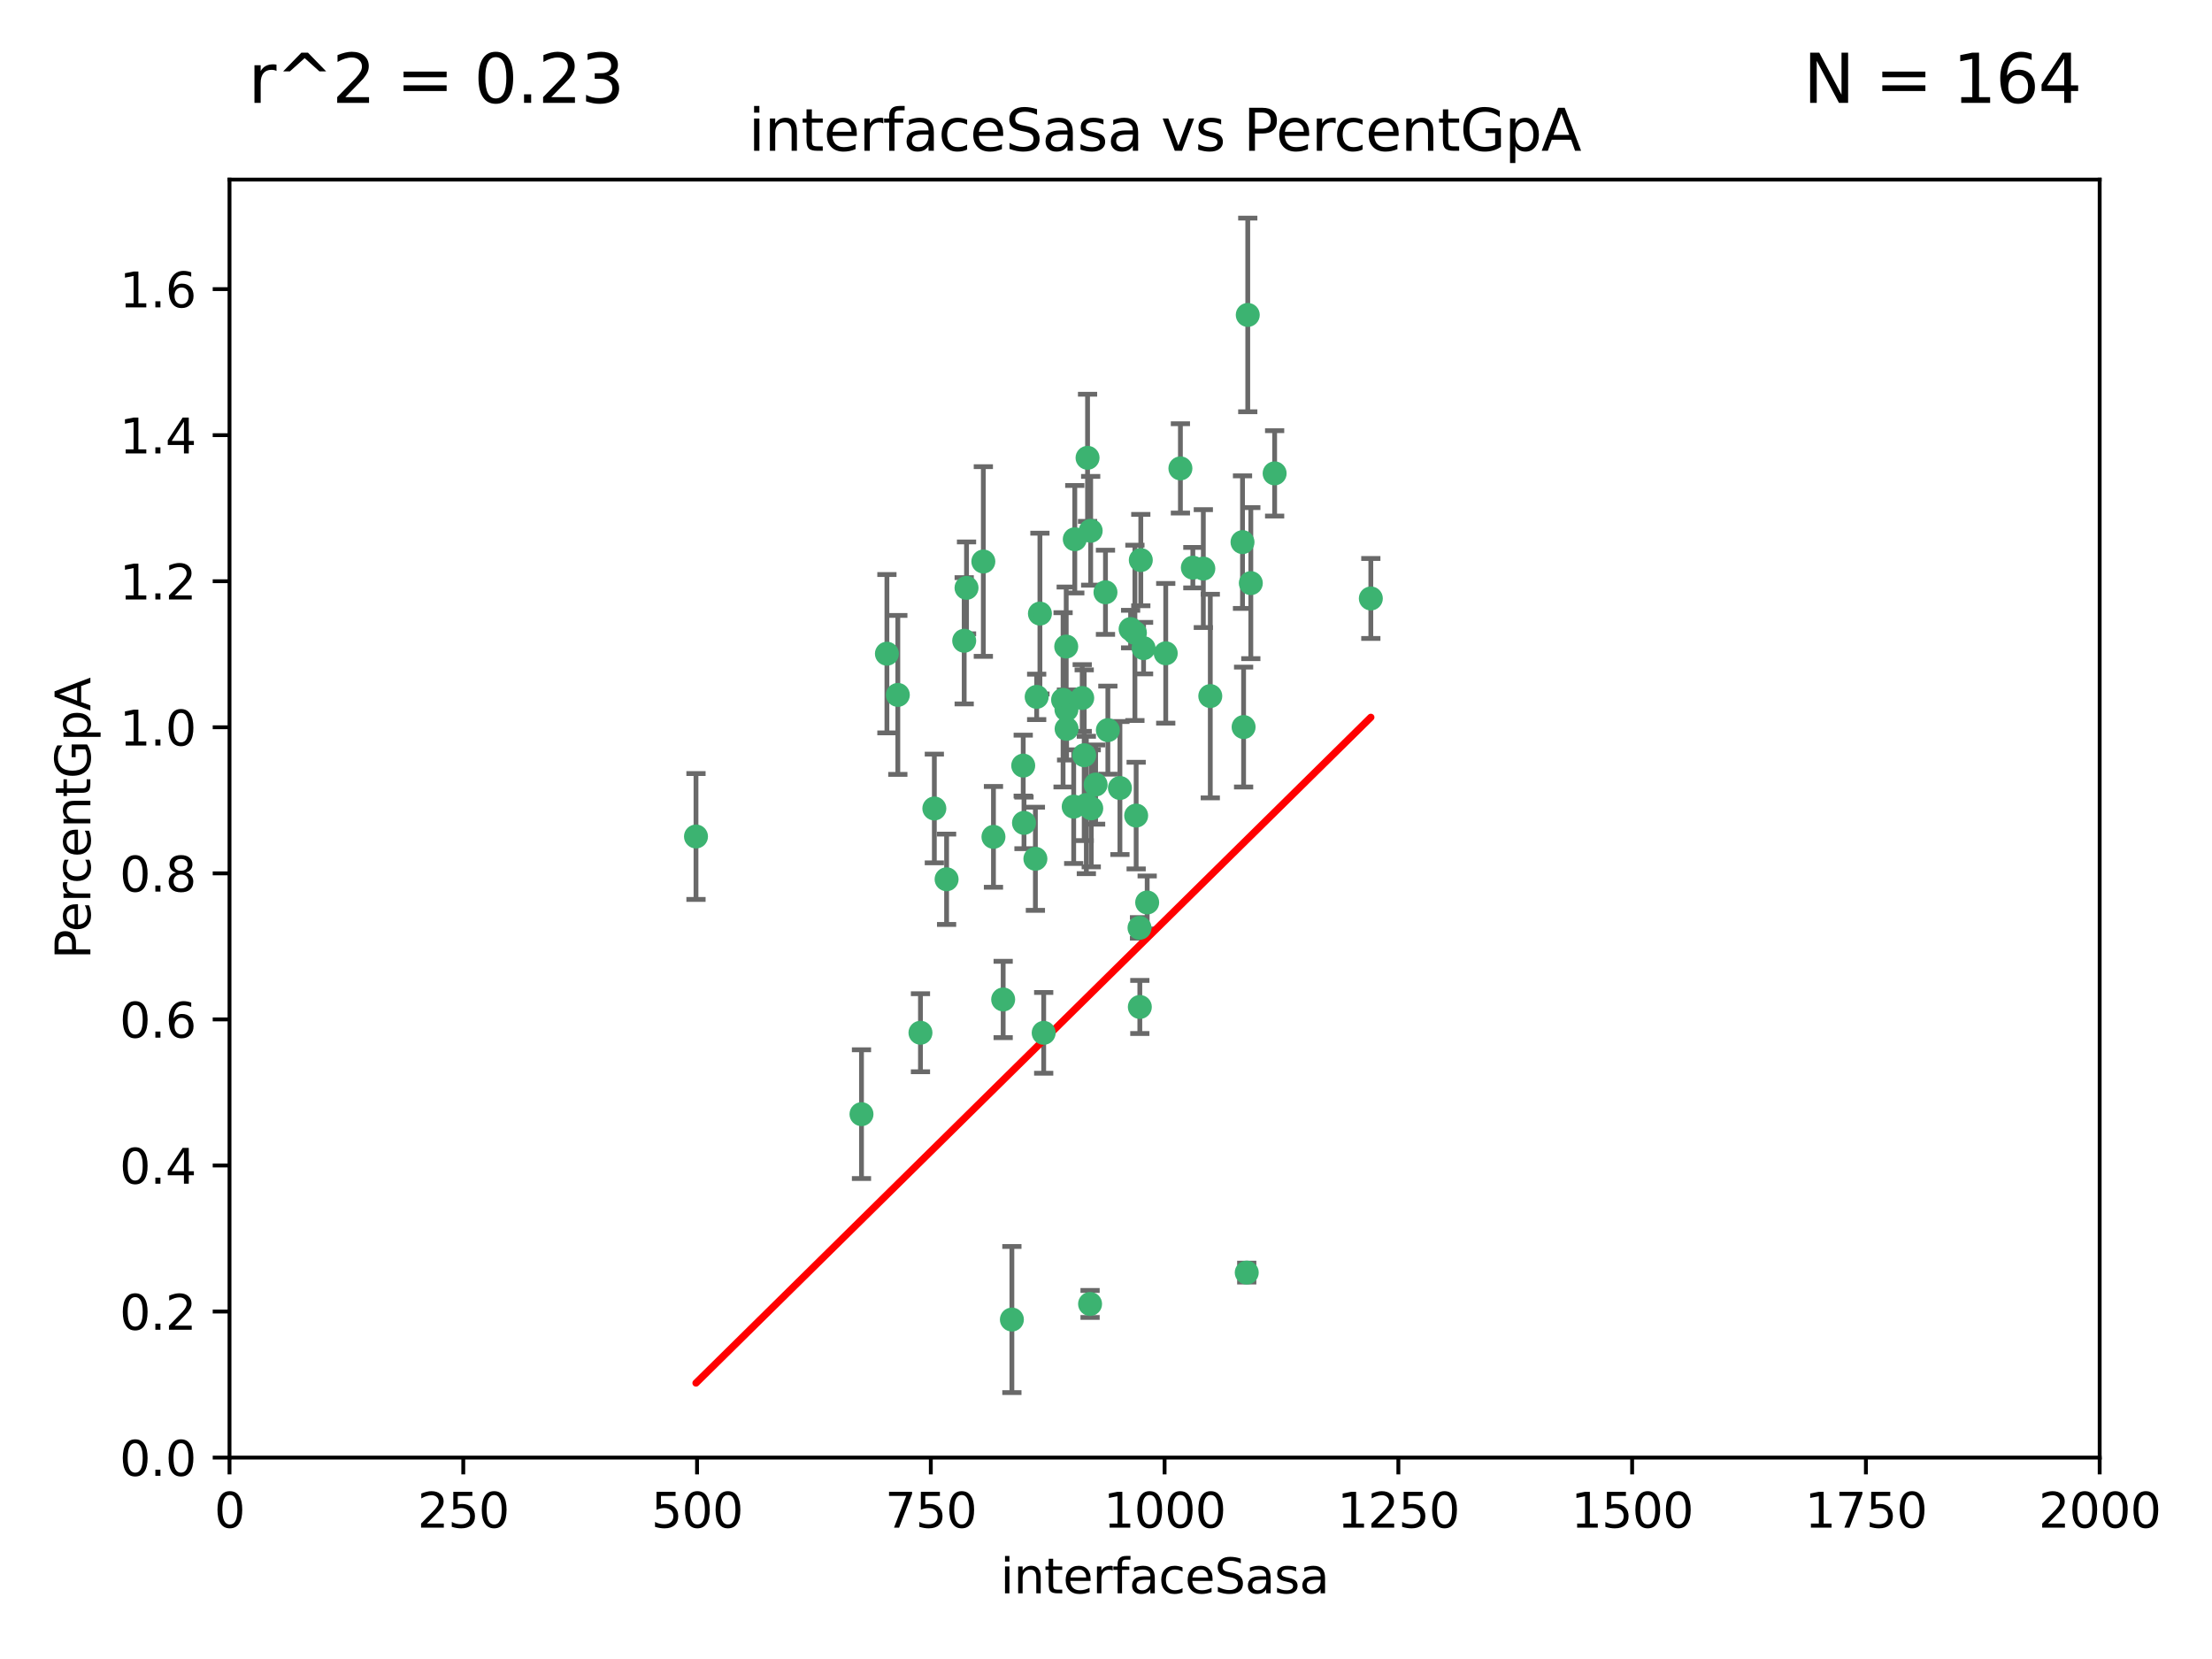 <?xml version="1.0" encoding="utf-8" standalone="no"?>
<!DOCTYPE svg PUBLIC "-//W3C//DTD SVG 1.1//EN"
  "http://www.w3.org/Graphics/SVG/1.1/DTD/svg11.dtd">
<svg xmlns:xlink="http://www.w3.org/1999/xlink" width="460.8pt" height="345.6pt" viewBox="0 0 460.8 345.6" xmlns="http://www.w3.org/2000/svg" version="1.1">
 <defs>
  <style type="text/css">*{stroke-linejoin: round; stroke-linecap: butt}</style>
 </defs>
 <g id="figure_1">
  <g id="patch_1">
   <path d="M 0 345.6 
L 460.8 345.6 
L 460.8 0 
L 0 0 
z
" style="fill: #ffffff"/>
  </g>
  <g id="axes_1">
   <g id="patch_2">
    <path d="M 47.81 303.64 
L 437.4 303.64 
L 437.4 37.411 
L 47.81 37.411 
z
" style="fill: #ffffff"/>
   </g>
   <g id="PathCollection_1">
    <defs>
     <path id="m04582af3ce" d="M 0 1.118 
C 0.297 1.118 0.581 1 0.791 0.791 
C 1 0.581 1.118 0.297 1.118 0 
C 1.118 -0.297 1 -0.581 0.791 -0.791 
C 0.581 -1 0.297 -1.118 0 -1.118 
C -0.297 -1.118 -0.581 -1 -0.791 -0.791 
C -1 -0.581 -1.118 -0.297 -1.118 0 
C -1.118 0.297 -1 0.581 -0.791 0.791 
C -0.581 1 -0.297 1.118 0 1.118 
z
" style="stroke: #3cb371"/>
    </defs>
    <g clip-path="url(#pd484ab130f)">
     <use xlink:href="#m04582af3ce" x="258.839" y="112.935" style="fill: #3cb371; stroke: #3cb371"/>
     <use xlink:href="#m04582af3ce" x="235.526" y="131.048" style="fill: #3cb371; stroke: #3cb371"/>
     <use xlink:href="#m04582af3ce" x="265.53" y="98.611" style="fill: #3cb371; stroke: #3cb371"/>
     <use xlink:href="#m04582af3ce" x="225.86" y="157.33" style="fill: #3cb371; stroke: #3cb371"/>
     <use xlink:href="#m04582af3ce" x="259.065" y="151.457" style="fill: #3cb371; stroke: #3cb371"/>
     <use xlink:href="#m04582af3ce" x="259.932" y="65.606" style="fill: #3cb371; stroke: #3cb371"/>
     <use xlink:href="#m04582af3ce" x="242.845" y="136.097" style="fill: #3cb371; stroke: #3cb371"/>
     <use xlink:href="#m04582af3ce" x="216.635" y="127.82" style="fill: #3cb371; stroke: #3cb371"/>
     <use xlink:href="#m04582af3ce" x="250.675" y="118.446" style="fill: #3cb371; stroke: #3cb371"/>
     <use xlink:href="#m04582af3ce" x="233.3" y="164.157" style="fill: #3cb371; stroke: #3cb371"/>
     <use xlink:href="#m04582af3ce" x="222.161" y="147.818" style="fill: #3cb371; stroke: #3cb371"/>
     <use xlink:href="#m04582af3ce" x="221.458" y="145.786" style="fill: #3cb371; stroke: #3cb371"/>
     <use xlink:href="#m04582af3ce" x="238.226" y="135.021" style="fill: #3cb371; stroke: #3cb371"/>
     <use xlink:href="#m04582af3ce" x="236.422" y="131.834" style="fill: #3cb371; stroke: #3cb371"/>
     <use xlink:href="#m04582af3ce" x="226.558" y="95.371" style="fill: #3cb371; stroke: #3cb371"/>
     <use xlink:href="#m04582af3ce" x="223.671" y="168.041" style="fill: #3cb371; stroke: #3cb371"/>
     <use xlink:href="#m04582af3ce" x="248.492" y="118.255" style="fill: #3cb371; stroke: #3cb371"/>
     <use xlink:href="#m04582af3ce" x="223.897" y="112.334" style="fill: #3cb371; stroke: #3cb371"/>
     <use xlink:href="#m04582af3ce" x="225.446" y="145.408" style="fill: #3cb371; stroke: #3cb371"/>
     <use xlink:href="#m04582af3ce" x="230.29" y="123.385" style="fill: #3cb371; stroke: #3cb371"/>
     <use xlink:href="#m04582af3ce" x="200.86" y="133.482" style="fill: #3cb371; stroke: #3cb371"/>
     <use xlink:href="#m04582af3ce" x="217.42" y="215.161" style="fill: #3cb371; stroke: #3cb371"/>
     <use xlink:href="#m04582af3ce" x="237.649" y="116.673" style="fill: #3cb371; stroke: #3cb371"/>
     <use xlink:href="#m04582af3ce" x="259.72" y="265.1" style="fill: #3cb371; stroke: #3cb371"/>
     <use xlink:href="#m04582af3ce" x="213.316" y="171.42" style="fill: #3cb371; stroke: #3cb371"/>
     <use xlink:href="#m04582af3ce" x="204.848" y="116.973" style="fill: #3cb371; stroke: #3cb371"/>
     <use xlink:href="#m04582af3ce" x="245.901" y="97.572" style="fill: #3cb371; stroke: #3cb371"/>
     <use xlink:href="#m04582af3ce" x="285.569" y="124.669" style="fill: #3cb371; stroke: #3cb371"/>
     <use xlink:href="#m04582af3ce" x="215.957" y="145.171" style="fill: #3cb371; stroke: #3cb371"/>
     <use xlink:href="#m04582af3ce" x="194.641" y="168.419" style="fill: #3cb371; stroke: #3cb371"/>
     <use xlink:href="#m04582af3ce" x="191.75" y="215.139" style="fill: #3cb371; stroke: #3cb371"/>
     <use xlink:href="#m04582af3ce" x="184.761" y="136.178" style="fill: #3cb371; stroke: #3cb371"/>
     <use xlink:href="#m04582af3ce" x="213.156" y="159.488" style="fill: #3cb371; stroke: #3cb371"/>
     <use xlink:href="#m04582af3ce" x="222.113" y="134.689" style="fill: #3cb371; stroke: #3cb371"/>
     <use xlink:href="#m04582af3ce" x="215.692" y="178.897" style="fill: #3cb371; stroke: #3cb371"/>
     <use xlink:href="#m04582af3ce" x="228.237" y="163.438" style="fill: #3cb371; stroke: #3cb371"/>
     <use xlink:href="#m04582af3ce" x="222.194" y="151.836" style="fill: #3cb371; stroke: #3cb371"/>
     <use xlink:href="#m04582af3ce" x="237.381" y="193.29" style="fill: #3cb371; stroke: #3cb371"/>
     <use xlink:href="#m04582af3ce" x="197.192" y="183.167" style="fill: #3cb371; stroke: #3cb371"/>
     <use xlink:href="#m04582af3ce" x="208.978" y="208.206" style="fill: #3cb371; stroke: #3cb371"/>
     <use xlink:href="#m04582af3ce" x="227.208" y="110.571" style="fill: #3cb371; stroke: #3cb371"/>
     <use xlink:href="#m04582af3ce" x="260.569" y="121.476" style="fill: #3cb371; stroke: #3cb371"/>
     <use xlink:href="#m04582af3ce" x="227.082" y="271.637" style="fill: #3cb371; stroke: #3cb371"/>
     <use xlink:href="#m04582af3ce" x="230.787" y="152.103" style="fill: #3cb371; stroke: #3cb371"/>
     <use xlink:href="#m04582af3ce" x="236.683" y="169.899" style="fill: #3cb371; stroke: #3cb371"/>
     <use xlink:href="#m04582af3ce" x="206.956" y="174.332" style="fill: #3cb371; stroke: #3cb371"/>
     <use xlink:href="#m04582af3ce" x="237.447" y="209.769" style="fill: #3cb371; stroke: #3cb371"/>
     <use xlink:href="#m04582af3ce" x="227.327" y="168.396" style="fill: #3cb371; stroke: #3cb371"/>
     <use xlink:href="#m04582af3ce" x="238.978" y="188.002" style="fill: #3cb371; stroke: #3cb371"/>
     <use xlink:href="#m04582af3ce" x="210.795" y="274.884" style="fill: #3cb371; stroke: #3cb371"/>
     <use xlink:href="#m04582af3ce" x="179.464" y="232.101" style="fill: #3cb371; stroke: #3cb371"/>
     <use xlink:href="#m04582af3ce" x="226.307" y="167.688" style="fill: #3cb371; stroke: #3cb371"/>
     <use xlink:href="#m04582af3ce" x="201.345" y="122.465" style="fill: #3cb371; stroke: #3cb371"/>
     <use xlink:href="#m04582af3ce" x="187.034" y="144.762" style="fill: #3cb371; stroke: #3cb371"/>
     <use xlink:href="#m04582af3ce" x="252.125" y="145.004" style="fill: #3cb371; stroke: #3cb371"/>
     <use xlink:href="#m04582af3ce" x="144.987" y="174.257" style="fill: #3cb371; stroke: #3cb371"/>
    </g>
   </g>
   <g id="matplotlib.axis_1">
    <g id="xtick_1">
     <g id="line2d_1">
      <defs>
       <path id="m466627f62f" d="M 0 0 
L 0 3.5 
" style="stroke: #000000; stroke-width: 0.8"/>
      </defs>
      <g>
       <use xlink:href="#m466627f62f" x="47.81" y="303.64" style="stroke: #000000; stroke-width: 0.8"/>
      </g>
     </g>
     <g id="text_1">
      <!-- 0 -->
      <g transform="translate(44.629 318.238)scale(0.1 -0.1)">
       <defs>
        <path id="DejaVuSans-30" d="M 2034 4250 
Q 1547 4250 1301 3770 
Q 1056 3291 1056 2328 
Q 1056 1369 1301 889 
Q 1547 409 2034 409 
Q 2525 409 2770 889 
Q 3016 1369 3016 2328 
Q 3016 3291 2770 3770 
Q 2525 4250 2034 4250 
z
M 2034 4750 
Q 2819 4750 3233 4129 
Q 3647 3509 3647 2328 
Q 3647 1150 3233 529 
Q 2819 -91 2034 -91 
Q 1250 -91 836 529 
Q 422 1150 422 2328 
Q 422 3509 836 4129 
Q 1250 4750 2034 4750 
z
" transform="scale(0.016)"/>
       </defs>
       <use xlink:href="#DejaVuSans-30"/>
      </g>
     </g>
    </g>
    <g id="xtick_2">
     <g id="line2d_2">
      <g>
       <use xlink:href="#m466627f62f" x="96.509" y="303.64" style="stroke: #000000; stroke-width: 0.8"/>
      </g>
     </g>
     <g id="text_2">
      <!-- 250 -->
      <g transform="translate(86.965 318.238)scale(0.1 -0.1)">
       <defs>
        <path id="DejaVuSans-32" d="M 1228 531 
L 3431 531 
L 3431 0 
L 469 0 
L 469 531 
Q 828 903 1448 1529 
Q 2069 2156 2228 2338 
Q 2531 2678 2651 2914 
Q 2772 3150 2772 3378 
Q 2772 3750 2511 3984 
Q 2250 4219 1831 4219 
Q 1534 4219 1204 4116 
Q 875 4013 500 3803 
L 500 4441 
Q 881 4594 1212 4672 
Q 1544 4750 1819 4750 
Q 2544 4750 2975 4387 
Q 3406 4025 3406 3419 
Q 3406 3131 3298 2873 
Q 3191 2616 2906 2266 
Q 2828 2175 2409 1742 
Q 1991 1309 1228 531 
z
" transform="scale(0.016)"/>
        <path id="DejaVuSans-35" d="M 691 4666 
L 3169 4666 
L 3169 4134 
L 1269 4134 
L 1269 2991 
Q 1406 3038 1543 3061 
Q 1681 3084 1819 3084 
Q 2600 3084 3056 2656 
Q 3513 2228 3513 1497 
Q 3513 744 3044 326 
Q 2575 -91 1722 -91 
Q 1428 -91 1123 -41 
Q 819 9 494 109 
L 494 744 
Q 775 591 1075 516 
Q 1375 441 1709 441 
Q 2250 441 2565 725 
Q 2881 1009 2881 1497 
Q 2881 1984 2565 2268 
Q 2250 2553 1709 2553 
Q 1456 2553 1204 2497 
Q 953 2441 691 2322 
L 691 4666 
z
" transform="scale(0.016)"/>
       </defs>
       <use xlink:href="#DejaVuSans-32"/>
       <use xlink:href="#DejaVuSans-35" x="63.623"/>
       <use xlink:href="#DejaVuSans-30" x="127.246"/>
      </g>
     </g>
    </g>
    <g id="xtick_3">
     <g id="line2d_3">
      <g>
       <use xlink:href="#m466627f62f" x="145.208" y="303.64" style="stroke: #000000; stroke-width: 0.8"/>
      </g>
     </g>
     <g id="text_3">
      <!-- 500 -->
      <g transform="translate(135.664 318.238)scale(0.1 -0.1)">
       <use xlink:href="#DejaVuSans-35"/>
       <use xlink:href="#DejaVuSans-30" x="63.623"/>
       <use xlink:href="#DejaVuSans-30" x="127.246"/>
      </g>
     </g>
    </g>
    <g id="xtick_4">
     <g id="line2d_4">
      <g>
       <use xlink:href="#m466627f62f" x="193.906" y="303.64" style="stroke: #000000; stroke-width: 0.8"/>
      </g>
     </g>
     <g id="text_4">
      <!-- 750 -->
      <g transform="translate(184.363 318.238)scale(0.1 -0.1)">
       <defs>
        <path id="DejaVuSans-37" d="M 525 4666 
L 3525 4666 
L 3525 4397 
L 1831 0 
L 1172 0 
L 2766 4134 
L 525 4134 
L 525 4666 
z
" transform="scale(0.016)"/>
       </defs>
       <use xlink:href="#DejaVuSans-37"/>
       <use xlink:href="#DejaVuSans-35" x="63.623"/>
       <use xlink:href="#DejaVuSans-30" x="127.246"/>
      </g>
     </g>
    </g>
    <g id="xtick_5">
     <g id="line2d_5">
      <g>
       <use xlink:href="#m466627f62f" x="242.605" y="303.64" style="stroke: #000000; stroke-width: 0.8"/>
      </g>
     </g>
     <g id="text_5">
      <!-- 1000 -->
      <g transform="translate(229.88 318.238)scale(0.1 -0.1)">
       <defs>
        <path id="DejaVuSans-31" d="M 794 531 
L 1825 531 
L 1825 4091 
L 703 3866 
L 703 4441 
L 1819 4666 
L 2450 4666 
L 2450 531 
L 3481 531 
L 3481 0 
L 794 0 
L 794 531 
z
" transform="scale(0.016)"/>
       </defs>
       <use xlink:href="#DejaVuSans-31"/>
       <use xlink:href="#DejaVuSans-30" x="63.623"/>
       <use xlink:href="#DejaVuSans-30" x="127.246"/>
       <use xlink:href="#DejaVuSans-30" x="190.869"/>
      </g>
     </g>
    </g>
    <g id="xtick_6">
     <g id="line2d_6">
      <g>
       <use xlink:href="#m466627f62f" x="291.304" y="303.64" style="stroke: #000000; stroke-width: 0.8"/>
      </g>
     </g>
     <g id="text_6">
      <!-- 1250 -->
      <g transform="translate(278.579 318.238)scale(0.1 -0.1)">
       <use xlink:href="#DejaVuSans-31"/>
       <use xlink:href="#DejaVuSans-32" x="63.623"/>
       <use xlink:href="#DejaVuSans-35" x="127.246"/>
       <use xlink:href="#DejaVuSans-30" x="190.869"/>
      </g>
     </g>
    </g>
    <g id="xtick_7">
     <g id="line2d_7">
      <g>
       <use xlink:href="#m466627f62f" x="340.002" y="303.64" style="stroke: #000000; stroke-width: 0.8"/>
      </g>
     </g>
     <g id="text_7">
      <!-- 1500 -->
      <g transform="translate(327.277 318.238)scale(0.1 -0.1)">
       <use xlink:href="#DejaVuSans-31"/>
       <use xlink:href="#DejaVuSans-35" x="63.623"/>
       <use xlink:href="#DejaVuSans-30" x="127.246"/>
       <use xlink:href="#DejaVuSans-30" x="190.869"/>
      </g>
     </g>
    </g>
    <g id="xtick_8">
     <g id="line2d_8">
      <g>
       <use xlink:href="#m466627f62f" x="388.701" y="303.64" style="stroke: #000000; stroke-width: 0.8"/>
      </g>
     </g>
     <g id="text_8">
      <!-- 1750 -->
      <g transform="translate(375.976 318.238)scale(0.1 -0.1)">
       <use xlink:href="#DejaVuSans-31"/>
       <use xlink:href="#DejaVuSans-37" x="63.623"/>
       <use xlink:href="#DejaVuSans-35" x="127.246"/>
       <use xlink:href="#DejaVuSans-30" x="190.869"/>
      </g>
     </g>
    </g>
    <g id="xtick_9">
     <g id="line2d_9">
      <g>
       <use xlink:href="#m466627f62f" x="437.4" y="303.64" style="stroke: #000000; stroke-width: 0.8"/>
      </g>
     </g>
     <g id="text_9">
      <!-- 2000 -->
      <g transform="translate(424.675 318.238)scale(0.1 -0.1)">
       <use xlink:href="#DejaVuSans-32"/>
       <use xlink:href="#DejaVuSans-30" x="63.623"/>
       <use xlink:href="#DejaVuSans-30" x="127.246"/>
       <use xlink:href="#DejaVuSans-30" x="190.869"/>
      </g>
     </g>
    </g>
    <g id="text_10">
     <!-- interfaceSasa -->
     <g transform="translate(208.398 331.917)scale(0.1 -0.1)">
      <defs>
       <path id="DejaVuSans-69" d="M 603 3500 
L 1178 3500 
L 1178 0 
L 603 0 
L 603 3500 
z
M 603 4863 
L 1178 4863 
L 1178 4134 
L 603 4134 
L 603 4863 
z
" transform="scale(0.016)"/>
       <path id="DejaVuSans-6e" d="M 3513 2113 
L 3513 0 
L 2938 0 
L 2938 2094 
Q 2938 2591 2744 2837 
Q 2550 3084 2163 3084 
Q 1697 3084 1428 2787 
Q 1159 2491 1159 1978 
L 1159 0 
L 581 0 
L 581 3500 
L 1159 3500 
L 1159 2956 
Q 1366 3272 1645 3428 
Q 1925 3584 2291 3584 
Q 2894 3584 3203 3211 
Q 3513 2838 3513 2113 
z
" transform="scale(0.016)"/>
       <path id="DejaVuSans-74" d="M 1172 4494 
L 1172 3500 
L 2356 3500 
L 2356 3053 
L 1172 3053 
L 1172 1153 
Q 1172 725 1289 603 
Q 1406 481 1766 481 
L 2356 481 
L 2356 0 
L 1766 0 
Q 1100 0 847 248 
Q 594 497 594 1153 
L 594 3053 
L 172 3053 
L 172 3500 
L 594 3500 
L 594 4494 
L 1172 4494 
z
" transform="scale(0.016)"/>
       <path id="DejaVuSans-65" d="M 3597 1894 
L 3597 1613 
L 953 1613 
Q 991 1019 1311 708 
Q 1631 397 2203 397 
Q 2534 397 2845 478 
Q 3156 559 3463 722 
L 3463 178 
Q 3153 47 2828 -22 
Q 2503 -91 2169 -91 
Q 1331 -91 842 396 
Q 353 884 353 1716 
Q 353 2575 817 3079 
Q 1281 3584 2069 3584 
Q 2775 3584 3186 3129 
Q 3597 2675 3597 1894 
z
M 3022 2063 
Q 3016 2534 2758 2815 
Q 2500 3097 2075 3097 
Q 1594 3097 1305 2825 
Q 1016 2553 972 2059 
L 3022 2063 
z
" transform="scale(0.016)"/>
       <path id="DejaVuSans-72" d="M 2631 2963 
Q 2534 3019 2420 3045 
Q 2306 3072 2169 3072 
Q 1681 3072 1420 2755 
Q 1159 2438 1159 1844 
L 1159 0 
L 581 0 
L 581 3500 
L 1159 3500 
L 1159 2956 
Q 1341 3275 1631 3429 
Q 1922 3584 2338 3584 
Q 2397 3584 2469 3576 
Q 2541 3569 2628 3553 
L 2631 2963 
z
" transform="scale(0.016)"/>
       <path id="DejaVuSans-66" d="M 2375 4863 
L 2375 4384 
L 1825 4384 
Q 1516 4384 1395 4259 
Q 1275 4134 1275 3809 
L 1275 3500 
L 2222 3500 
L 2222 3053 
L 1275 3053 
L 1275 0 
L 697 0 
L 697 3053 
L 147 3053 
L 147 3500 
L 697 3500 
L 697 3744 
Q 697 4328 969 4595 
Q 1241 4863 1831 4863 
L 2375 4863 
z
" transform="scale(0.016)"/>
       <path id="DejaVuSans-61" d="M 2194 1759 
Q 1497 1759 1228 1600 
Q 959 1441 959 1056 
Q 959 750 1161 570 
Q 1363 391 1709 391 
Q 2188 391 2477 730 
Q 2766 1069 2766 1631 
L 2766 1759 
L 2194 1759 
z
M 3341 1997 
L 3341 0 
L 2766 0 
L 2766 531 
Q 2569 213 2275 61 
Q 1981 -91 1556 -91 
Q 1019 -91 701 211 
Q 384 513 384 1019 
Q 384 1609 779 1909 
Q 1175 2209 1959 2209 
L 2766 2209 
L 2766 2266 
Q 2766 2663 2505 2880 
Q 2244 3097 1772 3097 
Q 1472 3097 1187 3025 
Q 903 2953 641 2809 
L 641 3341 
Q 956 3463 1253 3523 
Q 1550 3584 1831 3584 
Q 2591 3584 2966 3190 
Q 3341 2797 3341 1997 
z
" transform="scale(0.016)"/>
       <path id="DejaVuSans-63" d="M 3122 3366 
L 3122 2828 
Q 2878 2963 2633 3030 
Q 2388 3097 2138 3097 
Q 1578 3097 1268 2742 
Q 959 2388 959 1747 
Q 959 1106 1268 751 
Q 1578 397 2138 397 
Q 2388 397 2633 464 
Q 2878 531 3122 666 
L 3122 134 
Q 2881 22 2623 -34 
Q 2366 -91 2075 -91 
Q 1284 -91 818 406 
Q 353 903 353 1747 
Q 353 2603 823 3093 
Q 1294 3584 2113 3584 
Q 2378 3584 2631 3529 
Q 2884 3475 3122 3366 
z
" transform="scale(0.016)"/>
       <path id="DejaVuSans-53" d="M 3425 4513 
L 3425 3897 
Q 3066 4069 2747 4153 
Q 2428 4238 2131 4238 
Q 1616 4238 1336 4038 
Q 1056 3838 1056 3469 
Q 1056 3159 1242 3001 
Q 1428 2844 1947 2747 
L 2328 2669 
Q 3034 2534 3370 2195 
Q 3706 1856 3706 1288 
Q 3706 609 3251 259 
Q 2797 -91 1919 -91 
Q 1588 -91 1214 -16 
Q 841 59 441 206 
L 441 856 
Q 825 641 1194 531 
Q 1563 422 1919 422 
Q 2459 422 2753 634 
Q 3047 847 3047 1241 
Q 3047 1584 2836 1778 
Q 2625 1972 2144 2069 
L 1759 2144 
Q 1053 2284 737 2584 
Q 422 2884 422 3419 
Q 422 4038 858 4394 
Q 1294 4750 2059 4750 
Q 2388 4750 2728 4690 
Q 3069 4631 3425 4513 
z
" transform="scale(0.016)"/>
       <path id="DejaVuSans-73" d="M 2834 3397 
L 2834 2853 
Q 2591 2978 2328 3040 
Q 2066 3103 1784 3103 
Q 1356 3103 1142 2972 
Q 928 2841 928 2578 
Q 928 2378 1081 2264 
Q 1234 2150 1697 2047 
L 1894 2003 
Q 2506 1872 2764 1633 
Q 3022 1394 3022 966 
Q 3022 478 2636 193 
Q 2250 -91 1575 -91 
Q 1294 -91 989 -36 
Q 684 19 347 128 
L 347 722 
Q 666 556 975 473 
Q 1284 391 1588 391 
Q 1994 391 2212 530 
Q 2431 669 2431 922 
Q 2431 1156 2273 1281 
Q 2116 1406 1581 1522 
L 1381 1569 
Q 847 1681 609 1914 
Q 372 2147 372 2553 
Q 372 3047 722 3315 
Q 1072 3584 1716 3584 
Q 2034 3584 2315 3537 
Q 2597 3491 2834 3397 
z
" transform="scale(0.016)"/>
      </defs>
      <use xlink:href="#DejaVuSans-69"/>
      <use xlink:href="#DejaVuSans-6e" x="27.783"/>
      <use xlink:href="#DejaVuSans-74" x="91.162"/>
      <use xlink:href="#DejaVuSans-65" x="130.371"/>
      <use xlink:href="#DejaVuSans-72" x="191.895"/>
      <use xlink:href="#DejaVuSans-66" x="233.008"/>
      <use xlink:href="#DejaVuSans-61" x="268.213"/>
      <use xlink:href="#DejaVuSans-63" x="329.492"/>
      <use xlink:href="#DejaVuSans-65" x="384.473"/>
      <use xlink:href="#DejaVuSans-53" x="445.996"/>
      <use xlink:href="#DejaVuSans-61" x="509.473"/>
      <use xlink:href="#DejaVuSans-73" x="570.752"/>
      <use xlink:href="#DejaVuSans-61" x="622.852"/>
     </g>
    </g>
   </g>
   <g id="matplotlib.axis_2">
    <g id="ytick_1">
     <g id="line2d_10">
      <defs>
       <path id="m14044d4987" d="M 0 0 
L -3.5 0 
" style="stroke: #000000; stroke-width: 0.8"/>
      </defs>
      <g>
       <use xlink:href="#m14044d4987" x="47.81" y="303.64" style="stroke: #000000; stroke-width: 0.8"/>
      </g>
     </g>
     <g id="text_11">
      <!-- 0.0 -->
      <g transform="translate(24.907 307.439)scale(0.1 -0.1)">
       <defs>
        <path id="DejaVuSans-2e" d="M 684 794 
L 1344 794 
L 1344 0 
L 684 0 
L 684 794 
z
" transform="scale(0.016)"/>
       </defs>
       <use xlink:href="#DejaVuSans-30"/>
       <use xlink:href="#DejaVuSans-2e" x="63.623"/>
       <use xlink:href="#DejaVuSans-30" x="95.41"/>
      </g>
     </g>
    </g>
    <g id="ytick_2">
     <g id="line2d_11">
      <g>
       <use xlink:href="#m14044d4987" x="47.81" y="273.214" style="stroke: #000000; stroke-width: 0.8"/>
      </g>
     </g>
     <g id="text_12">
      <!-- 0.2 -->
      <g transform="translate(24.907 277.013)scale(0.1 -0.1)">
       <use xlink:href="#DejaVuSans-30"/>
       <use xlink:href="#DejaVuSans-2e" x="63.623"/>
       <use xlink:href="#DejaVuSans-32" x="95.41"/>
      </g>
     </g>
    </g>
    <g id="ytick_3">
     <g id="line2d_12">
      <g>
       <use xlink:href="#m14044d4987" x="47.81" y="242.788" style="stroke: #000000; stroke-width: 0.8"/>
      </g>
     </g>
     <g id="text_13">
      <!-- 0.4 -->
      <g transform="translate(24.907 246.587)scale(0.1 -0.1)">
       <defs>
        <path id="DejaVuSans-34" d="M 2419 4116 
L 825 1625 
L 2419 1625 
L 2419 4116 
z
M 2253 4666 
L 3047 4666 
L 3047 1625 
L 3713 1625 
L 3713 1100 
L 3047 1100 
L 3047 0 
L 2419 0 
L 2419 1100 
L 313 1100 
L 313 1709 
L 2253 4666 
z
" transform="scale(0.016)"/>
       </defs>
       <use xlink:href="#DejaVuSans-30"/>
       <use xlink:href="#DejaVuSans-2e" x="63.623"/>
       <use xlink:href="#DejaVuSans-34" x="95.41"/>
      </g>
     </g>
    </g>
    <g id="ytick_4">
     <g id="line2d_13">
      <g>
       <use xlink:href="#m14044d4987" x="47.81" y="212.362" style="stroke: #000000; stroke-width: 0.8"/>
      </g>
     </g>
     <g id="text_14">
      <!-- 0.6 -->
      <g transform="translate(24.907 216.161)scale(0.1 -0.1)">
       <defs>
        <path id="DejaVuSans-36" d="M 2113 2584 
Q 1688 2584 1439 2293 
Q 1191 2003 1191 1497 
Q 1191 994 1439 701 
Q 1688 409 2113 409 
Q 2538 409 2786 701 
Q 3034 994 3034 1497 
Q 3034 2003 2786 2293 
Q 2538 2584 2113 2584 
z
M 3366 4563 
L 3366 3988 
Q 3128 4100 2886 4159 
Q 2644 4219 2406 4219 
Q 1781 4219 1451 3797 
Q 1122 3375 1075 2522 
Q 1259 2794 1537 2939 
Q 1816 3084 2150 3084 
Q 2853 3084 3261 2657 
Q 3669 2231 3669 1497 
Q 3669 778 3244 343 
Q 2819 -91 2113 -91 
Q 1303 -91 875 529 
Q 447 1150 447 2328 
Q 447 3434 972 4092 
Q 1497 4750 2381 4750 
Q 2619 4750 2861 4703 
Q 3103 4656 3366 4563 
z
" transform="scale(0.016)"/>
       </defs>
       <use xlink:href="#DejaVuSans-30"/>
       <use xlink:href="#DejaVuSans-2e" x="63.623"/>
       <use xlink:href="#DejaVuSans-36" x="95.41"/>
      </g>
     </g>
    </g>
    <g id="ytick_5">
     <g id="line2d_14">
      <g>
       <use xlink:href="#m14044d4987" x="47.81" y="181.935" style="stroke: #000000; stroke-width: 0.8"/>
      </g>
     </g>
     <g id="text_15">
      <!-- 0.8 -->
      <g transform="translate(24.907 185.735)scale(0.1 -0.1)">
       <defs>
        <path id="DejaVuSans-38" d="M 2034 2216 
Q 1584 2216 1326 1975 
Q 1069 1734 1069 1313 
Q 1069 891 1326 650 
Q 1584 409 2034 409 
Q 2484 409 2743 651 
Q 3003 894 3003 1313 
Q 3003 1734 2745 1975 
Q 2488 2216 2034 2216 
z
M 1403 2484 
Q 997 2584 770 2862 
Q 544 3141 544 3541 
Q 544 4100 942 4425 
Q 1341 4750 2034 4750 
Q 2731 4750 3128 4425 
Q 3525 4100 3525 3541 
Q 3525 3141 3298 2862 
Q 3072 2584 2669 2484 
Q 3125 2378 3379 2068 
Q 3634 1759 3634 1313 
Q 3634 634 3220 271 
Q 2806 -91 2034 -91 
Q 1263 -91 848 271 
Q 434 634 434 1313 
Q 434 1759 690 2068 
Q 947 2378 1403 2484 
z
M 1172 3481 
Q 1172 3119 1398 2916 
Q 1625 2713 2034 2713 
Q 2441 2713 2670 2916 
Q 2900 3119 2900 3481 
Q 2900 3844 2670 4047 
Q 2441 4250 2034 4250 
Q 1625 4250 1398 4047 
Q 1172 3844 1172 3481 
z
" transform="scale(0.016)"/>
       </defs>
       <use xlink:href="#DejaVuSans-30"/>
       <use xlink:href="#DejaVuSans-2e" x="63.623"/>
       <use xlink:href="#DejaVuSans-38" x="95.41"/>
      </g>
     </g>
    </g>
    <g id="ytick_6">
     <g id="line2d_15">
      <g>
       <use xlink:href="#m14044d4987" x="47.81" y="151.509" style="stroke: #000000; stroke-width: 0.8"/>
      </g>
     </g>
     <g id="text_16">
      <!-- 1.0 -->
      <g transform="translate(24.907 155.308)scale(0.1 -0.1)">
       <use xlink:href="#DejaVuSans-31"/>
       <use xlink:href="#DejaVuSans-2e" x="63.623"/>
       <use xlink:href="#DejaVuSans-30" x="95.41"/>
      </g>
     </g>
    </g>
    <g id="ytick_7">
     <g id="line2d_16">
      <g>
       <use xlink:href="#m14044d4987" x="47.81" y="121.083" style="stroke: #000000; stroke-width: 0.8"/>
      </g>
     </g>
     <g id="text_17">
      <!-- 1.2 -->
      <g transform="translate(24.907 124.882)scale(0.1 -0.1)">
       <use xlink:href="#DejaVuSans-31"/>
       <use xlink:href="#DejaVuSans-2e" x="63.623"/>
       <use xlink:href="#DejaVuSans-32" x="95.41"/>
      </g>
     </g>
    </g>
    <g id="ytick_8">
     <g id="line2d_17">
      <g>
       <use xlink:href="#m14044d4987" x="47.81" y="90.657" style="stroke: #000000; stroke-width: 0.8"/>
      </g>
     </g>
     <g id="text_18">
      <!-- 1.4 -->
      <g transform="translate(24.907 94.456)scale(0.1 -0.1)">
       <use xlink:href="#DejaVuSans-31"/>
       <use xlink:href="#DejaVuSans-2e" x="63.623"/>
       <use xlink:href="#DejaVuSans-34" x="95.41"/>
      </g>
     </g>
    </g>
    <g id="ytick_9">
     <g id="line2d_18">
      <g>
       <use xlink:href="#m14044d4987" x="47.81" y="60.231" style="stroke: #000000; stroke-width: 0.8"/>
      </g>
     </g>
     <g id="text_19">
      <!-- 1.6 -->
      <g transform="translate(24.907 64.03)scale(0.1 -0.1)">
       <use xlink:href="#DejaVuSans-31"/>
       <use xlink:href="#DejaVuSans-2e" x="63.623"/>
       <use xlink:href="#DejaVuSans-36" x="95.41"/>
      </g>
     </g>
    </g>
    <g id="text_20">
     <!-- PercentGpA -->
     <g transform="translate(18.827 199.802)rotate(-90)scale(0.1 -0.1)">
      <defs>
       <path id="DejaVuSans-50" d="M 1259 4147 
L 1259 2394 
L 2053 2394 
Q 2494 2394 2734 2622 
Q 2975 2850 2975 3272 
Q 2975 3691 2734 3919 
Q 2494 4147 2053 4147 
L 1259 4147 
z
M 628 4666 
L 2053 4666 
Q 2838 4666 3239 4311 
Q 3641 3956 3641 3272 
Q 3641 2581 3239 2228 
Q 2838 1875 2053 1875 
L 1259 1875 
L 1259 0 
L 628 0 
L 628 4666 
z
" transform="scale(0.016)"/>
       <path id="DejaVuSans-47" d="M 3809 666 
L 3809 1919 
L 2778 1919 
L 2778 2438 
L 4434 2438 
L 4434 434 
Q 4069 175 3628 42 
Q 3188 -91 2688 -91 
Q 1594 -91 976 548 
Q 359 1188 359 2328 
Q 359 3472 976 4111 
Q 1594 4750 2688 4750 
Q 3144 4750 3555 4637 
Q 3966 4525 4313 4306 
L 4313 3634 
Q 3963 3931 3569 4081 
Q 3175 4231 2741 4231 
Q 1884 4231 1454 3753 
Q 1025 3275 1025 2328 
Q 1025 1384 1454 906 
Q 1884 428 2741 428 
Q 3075 428 3337 486 
Q 3600 544 3809 666 
z
" transform="scale(0.016)"/>
       <path id="DejaVuSans-70" d="M 1159 525 
L 1159 -1331 
L 581 -1331 
L 581 3500 
L 1159 3500 
L 1159 2969 
Q 1341 3281 1617 3432 
Q 1894 3584 2278 3584 
Q 2916 3584 3314 3078 
Q 3713 2572 3713 1747 
Q 3713 922 3314 415 
Q 2916 -91 2278 -91 
Q 1894 -91 1617 61 
Q 1341 213 1159 525 
z
M 3116 1747 
Q 3116 2381 2855 2742 
Q 2594 3103 2138 3103 
Q 1681 3103 1420 2742 
Q 1159 2381 1159 1747 
Q 1159 1113 1420 752 
Q 1681 391 2138 391 
Q 2594 391 2855 752 
Q 3116 1113 3116 1747 
z
" transform="scale(0.016)"/>
       <path id="DejaVuSans-41" d="M 2188 4044 
L 1331 1722 
L 3047 1722 
L 2188 4044 
z
M 1831 4666 
L 2547 4666 
L 4325 0 
L 3669 0 
L 3244 1197 
L 1141 1197 
L 716 0 
L 50 0 
L 1831 4666 
z
" transform="scale(0.016)"/>
      </defs>
      <use xlink:href="#DejaVuSans-50"/>
      <use xlink:href="#DejaVuSans-65" x="56.678"/>
      <use xlink:href="#DejaVuSans-72" x="118.201"/>
      <use xlink:href="#DejaVuSans-63" x="157.064"/>
      <use xlink:href="#DejaVuSans-65" x="212.045"/>
      <use xlink:href="#DejaVuSans-6e" x="273.568"/>
      <use xlink:href="#DejaVuSans-74" x="336.947"/>
      <use xlink:href="#DejaVuSans-47" x="376.156"/>
      <use xlink:href="#DejaVuSans-70" x="453.646"/>
      <use xlink:href="#DejaVuSans-41" x="517.123"/>
     </g>
    </g>
   </g>
   <g id="LineCollection_1">
    <path d="M 258.839 126.742 
L 258.839 99.128 
" clip-path="url(#pd484ab130f)" style="fill: none; stroke: #696969"/>
    <path d="M 235.526 134.958 
L 235.526 127.138 
" clip-path="url(#pd484ab130f)" style="fill: none; stroke: #696969"/>
    <path d="M 265.53 107.5 
L 265.53 89.723 
" clip-path="url(#pd484ab130f)" style="fill: none; stroke: #696969"/>
    <path d="M 225.86 175.107 
L 225.86 139.552 
" clip-path="url(#pd484ab130f)" style="fill: none; stroke: #696969"/>
    <path d="M 259.065 163.945 
L 259.065 138.968 
" clip-path="url(#pd484ab130f)" style="fill: none; stroke: #696969"/>
    <path d="M 259.932 85.777 
L 259.932 45.434 
" clip-path="url(#pd484ab130f)" style="fill: none; stroke: #696969"/>
    <path d="M 242.845 150.645 
L 242.845 121.55 
" clip-path="url(#pd484ab130f)" style="fill: none; stroke: #696969"/>
    <path d="M 216.635 144.568 
L 216.635 111.073 
" clip-path="url(#pd484ab130f)" style="fill: none; stroke: #696969"/>
    <path d="M 250.675 130.722 
L 250.675 106.17 
" clip-path="url(#pd484ab130f)" style="fill: none; stroke: #696969"/>
    <path d="M 233.3 178.007 
L 233.3 150.307 
" clip-path="url(#pd484ab130f)" style="fill: none; stroke: #696969"/>
    <path d="M 222.161 151.909 
L 222.161 143.727 
" clip-path="url(#pd484ab130f)" style="fill: none; stroke: #696969"/>
    <path d="M 221.458 163.937 
L 221.458 127.634 
" clip-path="url(#pd484ab130f)" style="fill: none; stroke: #696969"/>
    <path d="M 238.226 140.382 
L 238.226 129.659 
" clip-path="url(#pd484ab130f)" style="fill: none; stroke: #696969"/>
    <path d="M 236.422 150.092 
L 236.422 113.575 
" clip-path="url(#pd484ab130f)" style="fill: none; stroke: #696969"/>
    <path d="M 226.558 108.615 
L 226.558 82.127 
" clip-path="url(#pd484ab130f)" style="fill: none; stroke: #696969"/>
    <path d="M 223.671 179.882 
L 223.671 156.201 
" clip-path="url(#pd484ab130f)" style="fill: none; stroke: #696969"/>
    <path d="M 248.492 122.472 
L 248.492 114.039 
" clip-path="url(#pd484ab130f)" style="fill: none; stroke: #696969"/>
    <path d="M 223.897 123.529 
L 223.897 101.139 
" clip-path="url(#pd484ab130f)" style="fill: none; stroke: #696969"/>
    <path d="M 225.446 152.361 
L 225.446 138.456 
" clip-path="url(#pd484ab130f)" style="fill: none; stroke: #696969"/>
    <path d="M 230.29 132.151 
L 230.29 114.62 
" clip-path="url(#pd484ab130f)" style="fill: none; stroke: #696969"/>
    <path d="M 200.86 146.637 
L 200.86 120.327 
" clip-path="url(#pd484ab130f)" style="fill: none; stroke: #696969"/>
    <path d="M 217.42 223.572 
L 217.42 206.751 
" clip-path="url(#pd484ab130f)" style="fill: none; stroke: #696969"/>
    <path d="M 237.649 126.191 
L 237.649 107.154 
" clip-path="url(#pd484ab130f)" style="fill: none; stroke: #696969"/>
    <path d="M 259.72 267.073 
L 259.72 263.128 
" clip-path="url(#pd484ab130f)" style="fill: none; stroke: #696969"/>
    <path d="M 213.316 176.791 
L 213.316 166.049 
" clip-path="url(#pd484ab130f)" style="fill: none; stroke: #696969"/>
    <path d="M 204.848 136.73 
L 204.848 97.216 
" clip-path="url(#pd484ab130f)" style="fill: none; stroke: #696969"/>
    <path d="M 245.901 106.878 
L 245.901 88.267 
" clip-path="url(#pd484ab130f)" style="fill: none; stroke: #696969"/>
    <path d="M 285.569 132.997 
L 285.569 116.341 
" clip-path="url(#pd484ab130f)" style="fill: none; stroke: #696969"/>
    <path d="M 215.957 149.901 
L 215.957 140.441 
" clip-path="url(#pd484ab130f)" style="fill: none; stroke: #696969"/>
    <path d="M 194.641 179.743 
L 194.641 157.094 
" clip-path="url(#pd484ab130f)" style="fill: none; stroke: #696969"/>
    <path d="M 191.75 223.268 
L 191.75 207.01 
" clip-path="url(#pd484ab130f)" style="fill: none; stroke: #696969"/>
    <path d="M 184.761 152.672 
L 184.761 119.684 
" clip-path="url(#pd484ab130f)" style="fill: none; stroke: #696969"/>
    <path d="M 213.156 165.831 
L 213.156 153.145 
" clip-path="url(#pd484ab130f)" style="fill: none; stroke: #696969"/>
    <path d="M 222.113 147.086 
L 222.113 122.292 
" clip-path="url(#pd484ab130f)" style="fill: none; stroke: #696969"/>
    <path d="M 215.692 189.642 
L 215.692 168.152 
" clip-path="url(#pd484ab130f)" style="fill: none; stroke: #696969"/>
    <path d="M 228.237 171.687 
L 228.237 155.189 
" clip-path="url(#pd484ab130f)" style="fill: none; stroke: #696969"/>
    <path d="M 222.194 158.321 
L 222.194 145.352 
" clip-path="url(#pd484ab130f)" style="fill: none; stroke: #696969"/>
    <path d="M 237.381 195.434 
L 237.381 191.146 
" clip-path="url(#pd484ab130f)" style="fill: none; stroke: #696969"/>
    <path d="M 197.192 192.579 
L 197.192 173.755 
" clip-path="url(#pd484ab130f)" style="fill: none; stroke: #696969"/>
    <path d="M 208.978 216.157 
L 208.978 200.256 
" clip-path="url(#pd484ab130f)" style="fill: none; stroke: #696969"/>
    <path d="M 227.208 121.897 
L 227.208 99.245 
" clip-path="url(#pd484ab130f)" style="fill: none; stroke: #696969"/>
    <path d="M 260.569 137.206 
L 260.569 105.745 
" clip-path="url(#pd484ab130f)" style="fill: none; stroke: #696969"/>
    <path d="M 227.082 274.448 
L 227.082 268.825 
" clip-path="url(#pd484ab130f)" style="fill: none; stroke: #696969"/>
    <path d="M 230.787 161.277 
L 230.787 142.929 
" clip-path="url(#pd484ab130f)" style="fill: none; stroke: #696969"/>
    <path d="M 236.683 181.006 
L 236.683 158.792 
" clip-path="url(#pd484ab130f)" style="fill: none; stroke: #696969"/>
    <path d="M 206.956 184.828 
L 206.956 163.836 
" clip-path="url(#pd484ab130f)" style="fill: none; stroke: #696969"/>
    <path d="M 237.447 215.299 
L 237.447 204.239 
" clip-path="url(#pd484ab130f)" style="fill: none; stroke: #696969"/>
    <path d="M 227.327 180.585 
L 227.327 156.208 
" clip-path="url(#pd484ab130f)" style="fill: none; stroke: #696969"/>
    <path d="M 238.978 193.517 
L 238.978 182.486 
" clip-path="url(#pd484ab130f)" style="fill: none; stroke: #696969"/>
    <path d="M 210.795 290.105 
L 210.795 259.662 
" clip-path="url(#pd484ab130f)" style="fill: none; stroke: #696969"/>
    <path d="M 179.464 245.512 
L 179.464 218.691 
" clip-path="url(#pd484ab130f)" style="fill: none; stroke: #696969"/>
    <path d="M 226.307 181.997 
L 226.307 153.38 
" clip-path="url(#pd484ab130f)" style="fill: none; stroke: #696969"/>
    <path d="M 201.345 132.034 
L 201.345 112.895 
" clip-path="url(#pd484ab130f)" style="fill: none; stroke: #696969"/>
    <path d="M 187.034 161.315 
L 187.034 128.209 
" clip-path="url(#pd484ab130f)" style="fill: none; stroke: #696969"/>
    <path d="M 252.125 166.212 
L 252.125 123.796 
" clip-path="url(#pd484ab130f)" style="fill: none; stroke: #696969"/>
    <path d="M 144.987 187.369 
L 144.987 161.144 
" clip-path="url(#pd484ab130f)" style="fill: none; stroke: #696969"/>
   </g>
   <g id="line2d_19">
    <defs>
     <path id="mcbec7620a3" d="M 2 0 
L -2 -0 
" style="stroke: #696969"/>
    </defs>
    <g clip-path="url(#pd484ab130f)">
     <use xlink:href="#mcbec7620a3" x="258.839" y="126.742" style="fill: #696969; stroke: #696969"/>
     <use xlink:href="#mcbec7620a3" x="235.526" y="134.958" style="fill: #696969; stroke: #696969"/>
     <use xlink:href="#mcbec7620a3" x="265.53" y="107.5" style="fill: #696969; stroke: #696969"/>
     <use xlink:href="#mcbec7620a3" x="225.86" y="175.107" style="fill: #696969; stroke: #696969"/>
     <use xlink:href="#mcbec7620a3" x="259.065" y="163.945" style="fill: #696969; stroke: #696969"/>
     <use xlink:href="#mcbec7620a3" x="259.932" y="85.777" style="fill: #696969; stroke: #696969"/>
     <use xlink:href="#mcbec7620a3" x="242.845" y="150.645" style="fill: #696969; stroke: #696969"/>
     <use xlink:href="#mcbec7620a3" x="216.635" y="144.568" style="fill: #696969; stroke: #696969"/>
     <use xlink:href="#mcbec7620a3" x="250.675" y="130.722" style="fill: #696969; stroke: #696969"/>
     <use xlink:href="#mcbec7620a3" x="233.3" y="178.007" style="fill: #696969; stroke: #696969"/>
     <use xlink:href="#mcbec7620a3" x="222.161" y="151.909" style="fill: #696969; stroke: #696969"/>
     <use xlink:href="#mcbec7620a3" x="221.458" y="163.937" style="fill: #696969; stroke: #696969"/>
     <use xlink:href="#mcbec7620a3" x="238.226" y="140.382" style="fill: #696969; stroke: #696969"/>
     <use xlink:href="#mcbec7620a3" x="236.422" y="150.092" style="fill: #696969; stroke: #696969"/>
     <use xlink:href="#mcbec7620a3" x="226.558" y="108.615" style="fill: #696969; stroke: #696969"/>
     <use xlink:href="#mcbec7620a3" x="223.671" y="179.882" style="fill: #696969; stroke: #696969"/>
     <use xlink:href="#mcbec7620a3" x="248.492" y="122.472" style="fill: #696969; stroke: #696969"/>
     <use xlink:href="#mcbec7620a3" x="223.897" y="123.529" style="fill: #696969; stroke: #696969"/>
     <use xlink:href="#mcbec7620a3" x="225.446" y="152.361" style="fill: #696969; stroke: #696969"/>
     <use xlink:href="#mcbec7620a3" x="230.29" y="132.151" style="fill: #696969; stroke: #696969"/>
     <use xlink:href="#mcbec7620a3" x="200.86" y="146.637" style="fill: #696969; stroke: #696969"/>
     <use xlink:href="#mcbec7620a3" x="217.42" y="223.572" style="fill: #696969; stroke: #696969"/>
     <use xlink:href="#mcbec7620a3" x="237.649" y="126.191" style="fill: #696969; stroke: #696969"/>
     <use xlink:href="#mcbec7620a3" x="259.72" y="267.073" style="fill: #696969; stroke: #696969"/>
     <use xlink:href="#mcbec7620a3" x="213.316" y="176.791" style="fill: #696969; stroke: #696969"/>
     <use xlink:href="#mcbec7620a3" x="204.848" y="136.73" style="fill: #696969; stroke: #696969"/>
     <use xlink:href="#mcbec7620a3" x="245.901" y="106.878" style="fill: #696969; stroke: #696969"/>
     <use xlink:href="#mcbec7620a3" x="285.569" y="132.997" style="fill: #696969; stroke: #696969"/>
     <use xlink:href="#mcbec7620a3" x="215.957" y="149.901" style="fill: #696969; stroke: #696969"/>
     <use xlink:href="#mcbec7620a3" x="194.641" y="179.743" style="fill: #696969; stroke: #696969"/>
     <use xlink:href="#mcbec7620a3" x="191.75" y="223.268" style="fill: #696969; stroke: #696969"/>
     <use xlink:href="#mcbec7620a3" x="184.761" y="152.672" style="fill: #696969; stroke: #696969"/>
     <use xlink:href="#mcbec7620a3" x="213.156" y="165.831" style="fill: #696969; stroke: #696969"/>
     <use xlink:href="#mcbec7620a3" x="222.113" y="147.086" style="fill: #696969; stroke: #696969"/>
     <use xlink:href="#mcbec7620a3" x="215.692" y="189.642" style="fill: #696969; stroke: #696969"/>
     <use xlink:href="#mcbec7620a3" x="228.237" y="171.687" style="fill: #696969; stroke: #696969"/>
     <use xlink:href="#mcbec7620a3" x="222.194" y="158.321" style="fill: #696969; stroke: #696969"/>
     <use xlink:href="#mcbec7620a3" x="237.381" y="195.434" style="fill: #696969; stroke: #696969"/>
     <use xlink:href="#mcbec7620a3" x="197.192" y="192.579" style="fill: #696969; stroke: #696969"/>
     <use xlink:href="#mcbec7620a3" x="208.978" y="216.157" style="fill: #696969; stroke: #696969"/>
     <use xlink:href="#mcbec7620a3" x="227.208" y="121.897" style="fill: #696969; stroke: #696969"/>
     <use xlink:href="#mcbec7620a3" x="260.569" y="137.206" style="fill: #696969; stroke: #696969"/>
     <use xlink:href="#mcbec7620a3" x="227.082" y="274.448" style="fill: #696969; stroke: #696969"/>
     <use xlink:href="#mcbec7620a3" x="230.787" y="161.277" style="fill: #696969; stroke: #696969"/>
     <use xlink:href="#mcbec7620a3" x="236.683" y="181.006" style="fill: #696969; stroke: #696969"/>
     <use xlink:href="#mcbec7620a3" x="206.956" y="184.828" style="fill: #696969; stroke: #696969"/>
     <use xlink:href="#mcbec7620a3" x="237.447" y="215.299" style="fill: #696969; stroke: #696969"/>
     <use xlink:href="#mcbec7620a3" x="227.327" y="180.585" style="fill: #696969; stroke: #696969"/>
     <use xlink:href="#mcbec7620a3" x="238.978" y="193.517" style="fill: #696969; stroke: #696969"/>
     <use xlink:href="#mcbec7620a3" x="210.795" y="290.105" style="fill: #696969; stroke: #696969"/>
     <use xlink:href="#mcbec7620a3" x="179.464" y="245.512" style="fill: #696969; stroke: #696969"/>
     <use xlink:href="#mcbec7620a3" x="226.307" y="181.997" style="fill: #696969; stroke: #696969"/>
     <use xlink:href="#mcbec7620a3" x="201.345" y="132.034" style="fill: #696969; stroke: #696969"/>
     <use xlink:href="#mcbec7620a3" x="187.034" y="161.315" style="fill: #696969; stroke: #696969"/>
     <use xlink:href="#mcbec7620a3" x="252.125" y="166.212" style="fill: #696969; stroke: #696969"/>
     <use xlink:href="#mcbec7620a3" x="144.987" y="187.369" style="fill: #696969; stroke: #696969"/>
    </g>
   </g>
   <g id="line2d_20">
    <g clip-path="url(#pd484ab130f)">
     <use xlink:href="#mcbec7620a3" x="258.839" y="99.128" style="fill: #696969; stroke: #696969"/>
     <use xlink:href="#mcbec7620a3" x="235.526" y="127.138" style="fill: #696969; stroke: #696969"/>
     <use xlink:href="#mcbec7620a3" x="265.53" y="89.723" style="fill: #696969; stroke: #696969"/>
     <use xlink:href="#mcbec7620a3" x="225.86" y="139.552" style="fill: #696969; stroke: #696969"/>
     <use xlink:href="#mcbec7620a3" x="259.065" y="138.968" style="fill: #696969; stroke: #696969"/>
     <use xlink:href="#mcbec7620a3" x="259.932" y="45.434" style="fill: #696969; stroke: #696969"/>
     <use xlink:href="#mcbec7620a3" x="242.845" y="121.55" style="fill: #696969; stroke: #696969"/>
     <use xlink:href="#mcbec7620a3" x="216.635" y="111.073" style="fill: #696969; stroke: #696969"/>
     <use xlink:href="#mcbec7620a3" x="250.675" y="106.17" style="fill: #696969; stroke: #696969"/>
     <use xlink:href="#mcbec7620a3" x="233.3" y="150.307" style="fill: #696969; stroke: #696969"/>
     <use xlink:href="#mcbec7620a3" x="222.161" y="143.727" style="fill: #696969; stroke: #696969"/>
     <use xlink:href="#mcbec7620a3" x="221.458" y="127.634" style="fill: #696969; stroke: #696969"/>
     <use xlink:href="#mcbec7620a3" x="238.226" y="129.659" style="fill: #696969; stroke: #696969"/>
     <use xlink:href="#mcbec7620a3" x="236.422" y="113.575" style="fill: #696969; stroke: #696969"/>
     <use xlink:href="#mcbec7620a3" x="226.558" y="82.127" style="fill: #696969; stroke: #696969"/>
     <use xlink:href="#mcbec7620a3" x="223.671" y="156.201" style="fill: #696969; stroke: #696969"/>
     <use xlink:href="#mcbec7620a3" x="248.492" y="114.039" style="fill: #696969; stroke: #696969"/>
     <use xlink:href="#mcbec7620a3" x="223.897" y="101.139" style="fill: #696969; stroke: #696969"/>
     <use xlink:href="#mcbec7620a3" x="225.446" y="138.456" style="fill: #696969; stroke: #696969"/>
     <use xlink:href="#mcbec7620a3" x="230.29" y="114.62" style="fill: #696969; stroke: #696969"/>
     <use xlink:href="#mcbec7620a3" x="200.86" y="120.327" style="fill: #696969; stroke: #696969"/>
     <use xlink:href="#mcbec7620a3" x="217.42" y="206.751" style="fill: #696969; stroke: #696969"/>
     <use xlink:href="#mcbec7620a3" x="237.649" y="107.154" style="fill: #696969; stroke: #696969"/>
     <use xlink:href="#mcbec7620a3" x="259.72" y="263.128" style="fill: #696969; stroke: #696969"/>
     <use xlink:href="#mcbec7620a3" x="213.316" y="166.049" style="fill: #696969; stroke: #696969"/>
     <use xlink:href="#mcbec7620a3" x="204.848" y="97.216" style="fill: #696969; stroke: #696969"/>
     <use xlink:href="#mcbec7620a3" x="245.901" y="88.267" style="fill: #696969; stroke: #696969"/>
     <use xlink:href="#mcbec7620a3" x="285.569" y="116.341" style="fill: #696969; stroke: #696969"/>
     <use xlink:href="#mcbec7620a3" x="215.957" y="140.441" style="fill: #696969; stroke: #696969"/>
     <use xlink:href="#mcbec7620a3" x="194.641" y="157.094" style="fill: #696969; stroke: #696969"/>
     <use xlink:href="#mcbec7620a3" x="191.75" y="207.01" style="fill: #696969; stroke: #696969"/>
     <use xlink:href="#mcbec7620a3" x="184.761" y="119.684" style="fill: #696969; stroke: #696969"/>
     <use xlink:href="#mcbec7620a3" x="213.156" y="153.145" style="fill: #696969; stroke: #696969"/>
     <use xlink:href="#mcbec7620a3" x="222.113" y="122.292" style="fill: #696969; stroke: #696969"/>
     <use xlink:href="#mcbec7620a3" x="215.692" y="168.152" style="fill: #696969; stroke: #696969"/>
     <use xlink:href="#mcbec7620a3" x="228.237" y="155.189" style="fill: #696969; stroke: #696969"/>
     <use xlink:href="#mcbec7620a3" x="222.194" y="145.352" style="fill: #696969; stroke: #696969"/>
     <use xlink:href="#mcbec7620a3" x="237.381" y="191.146" style="fill: #696969; stroke: #696969"/>
     <use xlink:href="#mcbec7620a3" x="197.192" y="173.755" style="fill: #696969; stroke: #696969"/>
     <use xlink:href="#mcbec7620a3" x="208.978" y="200.256" style="fill: #696969; stroke: #696969"/>
     <use xlink:href="#mcbec7620a3" x="227.208" y="99.245" style="fill: #696969; stroke: #696969"/>
     <use xlink:href="#mcbec7620a3" x="260.569" y="105.745" style="fill: #696969; stroke: #696969"/>
     <use xlink:href="#mcbec7620a3" x="227.082" y="268.825" style="fill: #696969; stroke: #696969"/>
     <use xlink:href="#mcbec7620a3" x="230.787" y="142.929" style="fill: #696969; stroke: #696969"/>
     <use xlink:href="#mcbec7620a3" x="236.683" y="158.792" style="fill: #696969; stroke: #696969"/>
     <use xlink:href="#mcbec7620a3" x="206.956" y="163.836" style="fill: #696969; stroke: #696969"/>
     <use xlink:href="#mcbec7620a3" x="237.447" y="204.239" style="fill: #696969; stroke: #696969"/>
     <use xlink:href="#mcbec7620a3" x="227.327" y="156.208" style="fill: #696969; stroke: #696969"/>
     <use xlink:href="#mcbec7620a3" x="238.978" y="182.486" style="fill: #696969; stroke: #696969"/>
     <use xlink:href="#mcbec7620a3" x="210.795" y="259.662" style="fill: #696969; stroke: #696969"/>
     <use xlink:href="#mcbec7620a3" x="179.464" y="218.691" style="fill: #696969; stroke: #696969"/>
     <use xlink:href="#mcbec7620a3" x="226.307" y="153.38" style="fill: #696969; stroke: #696969"/>
     <use xlink:href="#mcbec7620a3" x="201.345" y="112.895" style="fill: #696969; stroke: #696969"/>
     <use xlink:href="#mcbec7620a3" x="187.034" y="128.209" style="fill: #696969; stroke: #696969"/>
     <use xlink:href="#mcbec7620a3" x="252.125" y="123.796" style="fill: #696969; stroke: #696969"/>
     <use xlink:href="#mcbec7620a3" x="144.987" y="161.144" style="fill: #696969; stroke: #696969"/>
    </g>
   </g>
   <g id="line2d_21">
    <path d="M 258.839 175.797 
L 144.987 288.112 
L 285.569 149.428 
L 176.649 256.878 
" clip-path="url(#pd484ab130f)" style="fill: none; stroke: #ff0000; stroke-width: 1.5; stroke-linecap: square"/>
   </g>
   <g id="line2d_22">
    <defs>
     <path id="m903ead892f" d="M 0 2 
C 0.53 2 1.039 1.789 1.414 1.414 
C 1.789 1.039 2 0.53 2 0 
C 2 -0.53 1.789 -1.039 1.414 -1.414 
C 1.039 -1.789 0.53 -2 0 -2 
C -0.53 -2 -1.039 -1.789 -1.414 -1.414 
C -1.789 -1.039 -2 -0.53 -2 0 
C -2 0.53 -1.789 1.039 -1.414 1.414 
C -1.039 1.789 -0.53 2 0 2 
z
" style="stroke: #3cb371"/>
    </defs>
    <g clip-path="url(#pd484ab130f)">
     <use xlink:href="#m903ead892f" x="258.839" y="112.935" style="fill: #3cb371; stroke: #3cb371"/>
     <use xlink:href="#m903ead892f" x="235.526" y="131.048" style="fill: #3cb371; stroke: #3cb371"/>
     <use xlink:href="#m903ead892f" x="265.53" y="98.611" style="fill: #3cb371; stroke: #3cb371"/>
     <use xlink:href="#m903ead892f" x="225.86" y="157.33" style="fill: #3cb371; stroke: #3cb371"/>
     <use xlink:href="#m903ead892f" x="259.065" y="151.457" style="fill: #3cb371; stroke: #3cb371"/>
     <use xlink:href="#m903ead892f" x="259.932" y="65.606" style="fill: #3cb371; stroke: #3cb371"/>
     <use xlink:href="#m903ead892f" x="242.845" y="136.097" style="fill: #3cb371; stroke: #3cb371"/>
     <use xlink:href="#m903ead892f" x="216.635" y="127.82" style="fill: #3cb371; stroke: #3cb371"/>
     <use xlink:href="#m903ead892f" x="250.675" y="118.446" style="fill: #3cb371; stroke: #3cb371"/>
     <use xlink:href="#m903ead892f" x="233.3" y="164.157" style="fill: #3cb371; stroke: #3cb371"/>
     <use xlink:href="#m903ead892f" x="222.161" y="147.818" style="fill: #3cb371; stroke: #3cb371"/>
     <use xlink:href="#m903ead892f" x="221.458" y="145.786" style="fill: #3cb371; stroke: #3cb371"/>
     <use xlink:href="#m903ead892f" x="238.226" y="135.021" style="fill: #3cb371; stroke: #3cb371"/>
     <use xlink:href="#m903ead892f" x="236.422" y="131.834" style="fill: #3cb371; stroke: #3cb371"/>
     <use xlink:href="#m903ead892f" x="226.558" y="95.371" style="fill: #3cb371; stroke: #3cb371"/>
     <use xlink:href="#m903ead892f" x="223.671" y="168.041" style="fill: #3cb371; stroke: #3cb371"/>
     <use xlink:href="#m903ead892f" x="248.492" y="118.255" style="fill: #3cb371; stroke: #3cb371"/>
     <use xlink:href="#m903ead892f" x="223.897" y="112.334" style="fill: #3cb371; stroke: #3cb371"/>
     <use xlink:href="#m903ead892f" x="225.446" y="145.408" style="fill: #3cb371; stroke: #3cb371"/>
     <use xlink:href="#m903ead892f" x="230.29" y="123.385" style="fill: #3cb371; stroke: #3cb371"/>
     <use xlink:href="#m903ead892f" x="200.86" y="133.482" style="fill: #3cb371; stroke: #3cb371"/>
     <use xlink:href="#m903ead892f" x="217.42" y="215.161" style="fill: #3cb371; stroke: #3cb371"/>
     <use xlink:href="#m903ead892f" x="237.649" y="116.673" style="fill: #3cb371; stroke: #3cb371"/>
     <use xlink:href="#m903ead892f" x="259.72" y="265.1" style="fill: #3cb371; stroke: #3cb371"/>
     <use xlink:href="#m903ead892f" x="213.316" y="171.42" style="fill: #3cb371; stroke: #3cb371"/>
     <use xlink:href="#m903ead892f" x="204.848" y="116.973" style="fill: #3cb371; stroke: #3cb371"/>
     <use xlink:href="#m903ead892f" x="245.901" y="97.572" style="fill: #3cb371; stroke: #3cb371"/>
     <use xlink:href="#m903ead892f" x="285.569" y="124.669" style="fill: #3cb371; stroke: #3cb371"/>
     <use xlink:href="#m903ead892f" x="215.957" y="145.171" style="fill: #3cb371; stroke: #3cb371"/>
     <use xlink:href="#m903ead892f" x="194.641" y="168.419" style="fill: #3cb371; stroke: #3cb371"/>
     <use xlink:href="#m903ead892f" x="191.75" y="215.139" style="fill: #3cb371; stroke: #3cb371"/>
     <use xlink:href="#m903ead892f" x="184.761" y="136.178" style="fill: #3cb371; stroke: #3cb371"/>
     <use xlink:href="#m903ead892f" x="213.156" y="159.488" style="fill: #3cb371; stroke: #3cb371"/>
     <use xlink:href="#m903ead892f" x="222.113" y="134.689" style="fill: #3cb371; stroke: #3cb371"/>
     <use xlink:href="#m903ead892f" x="215.692" y="178.897" style="fill: #3cb371; stroke: #3cb371"/>
     <use xlink:href="#m903ead892f" x="228.237" y="163.438" style="fill: #3cb371; stroke: #3cb371"/>
     <use xlink:href="#m903ead892f" x="222.194" y="151.836" style="fill: #3cb371; stroke: #3cb371"/>
     <use xlink:href="#m903ead892f" x="237.381" y="193.29" style="fill: #3cb371; stroke: #3cb371"/>
     <use xlink:href="#m903ead892f" x="197.192" y="183.167" style="fill: #3cb371; stroke: #3cb371"/>
     <use xlink:href="#m903ead892f" x="208.978" y="208.206" style="fill: #3cb371; stroke: #3cb371"/>
     <use xlink:href="#m903ead892f" x="227.208" y="110.571" style="fill: #3cb371; stroke: #3cb371"/>
     <use xlink:href="#m903ead892f" x="260.569" y="121.476" style="fill: #3cb371; stroke: #3cb371"/>
     <use xlink:href="#m903ead892f" x="227.082" y="271.637" style="fill: #3cb371; stroke: #3cb371"/>
     <use xlink:href="#m903ead892f" x="230.787" y="152.103" style="fill: #3cb371; stroke: #3cb371"/>
     <use xlink:href="#m903ead892f" x="236.683" y="169.899" style="fill: #3cb371; stroke: #3cb371"/>
     <use xlink:href="#m903ead892f" x="206.956" y="174.332" style="fill: #3cb371; stroke: #3cb371"/>
     <use xlink:href="#m903ead892f" x="237.447" y="209.769" style="fill: #3cb371; stroke: #3cb371"/>
     <use xlink:href="#m903ead892f" x="227.327" y="168.396" style="fill: #3cb371; stroke: #3cb371"/>
     <use xlink:href="#m903ead892f" x="238.978" y="188.002" style="fill: #3cb371; stroke: #3cb371"/>
     <use xlink:href="#m903ead892f" x="210.795" y="274.884" style="fill: #3cb371; stroke: #3cb371"/>
     <use xlink:href="#m903ead892f" x="179.464" y="232.101" style="fill: #3cb371; stroke: #3cb371"/>
     <use xlink:href="#m903ead892f" x="226.307" y="167.688" style="fill: #3cb371; stroke: #3cb371"/>
     <use xlink:href="#m903ead892f" x="201.345" y="122.465" style="fill: #3cb371; stroke: #3cb371"/>
     <use xlink:href="#m903ead892f" x="187.034" y="144.762" style="fill: #3cb371; stroke: #3cb371"/>
     <use xlink:href="#m903ead892f" x="252.125" y="145.004" style="fill: #3cb371; stroke: #3cb371"/>
     <use xlink:href="#m903ead892f" x="144.987" y="174.257" style="fill: #3cb371; stroke: #3cb371"/>
    </g>
   </g>
   <g id="patch_3">
    <path d="M 47.81 303.64 
L 47.81 37.411 
" style="fill: none; stroke: #000000; stroke-width: 0.8; stroke-linejoin: miter; stroke-linecap: square"/>
   </g>
   <g id="patch_4">
    <path d="M 437.4 303.64 
L 437.4 37.411 
" style="fill: none; stroke: #000000; stroke-width: 0.8; stroke-linejoin: miter; stroke-linecap: square"/>
   </g>
   <g id="patch_5">
    <path d="M 47.81 303.64 
L 437.4 303.64 
" style="fill: none; stroke: #000000; stroke-width: 0.8; stroke-linejoin: miter; stroke-linecap: square"/>
   </g>
   <g id="patch_6">
    <path d="M 47.81 37.411 
L 437.4 37.411 
" style="fill: none; stroke: #000000; stroke-width: 0.8; stroke-linejoin: miter; stroke-linecap: square"/>
   </g>
   <g id="text_21">
    <!-- N = 164 -->
    <g transform="translate(375.678 21.426)scale(0.14 -0.14)">
     <defs>
      <path id="DejaVuSans-4e" d="M 628 4666 
L 1478 4666 
L 3547 763 
L 3547 4666 
L 4159 4666 
L 4159 0 
L 3309 0 
L 1241 3903 
L 1241 0 
L 628 0 
L 628 4666 
z
" transform="scale(0.016)"/>
      <path id="DejaVuSans-20" transform="scale(0.016)"/>
      <path id="DejaVuSans-3d" d="M 678 2906 
L 4684 2906 
L 4684 2381 
L 678 2381 
L 678 2906 
z
M 678 1631 
L 4684 1631 
L 4684 1100 
L 678 1100 
L 678 1631 
z
" transform="scale(0.016)"/>
     </defs>
     <use xlink:href="#DejaVuSans-4e"/>
     <use xlink:href="#DejaVuSans-20" x="74.805"/>
     <use xlink:href="#DejaVuSans-3d" x="106.592"/>
     <use xlink:href="#DejaVuSans-20" x="190.381"/>
     <use xlink:href="#DejaVuSans-31" x="222.168"/>
     <use xlink:href="#DejaVuSans-36" x="285.791"/>
     <use xlink:href="#DejaVuSans-34" x="349.414"/>
    </g>
   </g>
   <g id="text_22">
    <!-- r^2 = 0.23 -->
    <g transform="translate(51.706 21.426)scale(0.14 -0.14)">
     <defs>
      <path id="DejaVuSans-5e" d="M 2988 4666 
L 4684 2925 
L 4056 2925 
L 2681 4159 
L 1306 2925 
L 678 2925 
L 2375 4666 
L 2988 4666 
z
" transform="scale(0.016)"/>
      <path id="DejaVuSans-33" d="M 2597 2516 
Q 3050 2419 3304 2112 
Q 3559 1806 3559 1356 
Q 3559 666 3084 287 
Q 2609 -91 1734 -91 
Q 1441 -91 1130 -33 
Q 819 25 488 141 
L 488 750 
Q 750 597 1062 519 
Q 1375 441 1716 441 
Q 2309 441 2620 675 
Q 2931 909 2931 1356 
Q 2931 1769 2642 2001 
Q 2353 2234 1838 2234 
L 1294 2234 
L 1294 2753 
L 1863 2753 
Q 2328 2753 2575 2939 
Q 2822 3125 2822 3475 
Q 2822 3834 2567 4026 
Q 2313 4219 1838 4219 
Q 1578 4219 1281 4162 
Q 984 4106 628 3988 
L 628 4550 
Q 988 4650 1302 4700 
Q 1616 4750 1894 4750 
Q 2613 4750 3031 4423 
Q 3450 4097 3450 3541 
Q 3450 3153 3228 2886 
Q 3006 2619 2597 2516 
z
" transform="scale(0.016)"/>
     </defs>
     <use xlink:href="#DejaVuSans-72"/>
     <use xlink:href="#DejaVuSans-5e" x="41.113"/>
     <use xlink:href="#DejaVuSans-32" x="124.902"/>
     <use xlink:href="#DejaVuSans-20" x="188.525"/>
     <use xlink:href="#DejaVuSans-3d" x="220.312"/>
     <use xlink:href="#DejaVuSans-20" x="304.102"/>
     <use xlink:href="#DejaVuSans-30" x="335.889"/>
     <use xlink:href="#DejaVuSans-2e" x="399.512"/>
     <use xlink:href="#DejaVuSans-32" x="431.299"/>
     <use xlink:href="#DejaVuSans-33" x="494.922"/>
    </g>
   </g>
   <g id="text_23">
    <!-- interfaceSasa vs PercentGpA -->
    <g transform="translate(155.934 31.411)scale(0.12 -0.12)">
     <defs>
      <path id="DejaVuSans-76" d="M 191 3500 
L 800 3500 
L 1894 563 
L 2988 3500 
L 3597 3500 
L 2284 0 
L 1503 0 
L 191 3500 
z
" transform="scale(0.016)"/>
     </defs>
     <use xlink:href="#DejaVuSans-69"/>
     <use xlink:href="#DejaVuSans-6e" x="27.783"/>
     <use xlink:href="#DejaVuSans-74" x="91.162"/>
     <use xlink:href="#DejaVuSans-65" x="130.371"/>
     <use xlink:href="#DejaVuSans-72" x="191.895"/>
     <use xlink:href="#DejaVuSans-66" x="233.008"/>
     <use xlink:href="#DejaVuSans-61" x="268.213"/>
     <use xlink:href="#DejaVuSans-63" x="329.492"/>
     <use xlink:href="#DejaVuSans-65" x="384.473"/>
     <use xlink:href="#DejaVuSans-53" x="445.996"/>
     <use xlink:href="#DejaVuSans-61" x="509.473"/>
     <use xlink:href="#DejaVuSans-73" x="570.752"/>
     <use xlink:href="#DejaVuSans-61" x="622.852"/>
     <use xlink:href="#DejaVuSans-20" x="684.131"/>
     <use xlink:href="#DejaVuSans-76" x="715.918"/>
     <use xlink:href="#DejaVuSans-73" x="775.098"/>
     <use xlink:href="#DejaVuSans-20" x="827.197"/>
     <use xlink:href="#DejaVuSans-50" x="858.984"/>
     <use xlink:href="#DejaVuSans-65" x="915.662"/>
     <use xlink:href="#DejaVuSans-72" x="977.186"/>
     <use xlink:href="#DejaVuSans-63" x="1016.049"/>
     <use xlink:href="#DejaVuSans-65" x="1071.029"/>
     <use xlink:href="#DejaVuSans-6e" x="1132.553"/>
     <use xlink:href="#DejaVuSans-74" x="1195.932"/>
     <use xlink:href="#DejaVuSans-47" x="1235.141"/>
     <use xlink:href="#DejaVuSans-70" x="1312.631"/>
     <use xlink:href="#DejaVuSans-41" x="1376.107"/>
    </g>
   </g>
  </g>
 </g>
 <defs>
  <clipPath id="pd484ab130f">
   <rect x="47.81" y="37.411" width="389.59" height="266.229"/>
  </clipPath>
 </defs>
</svg>
